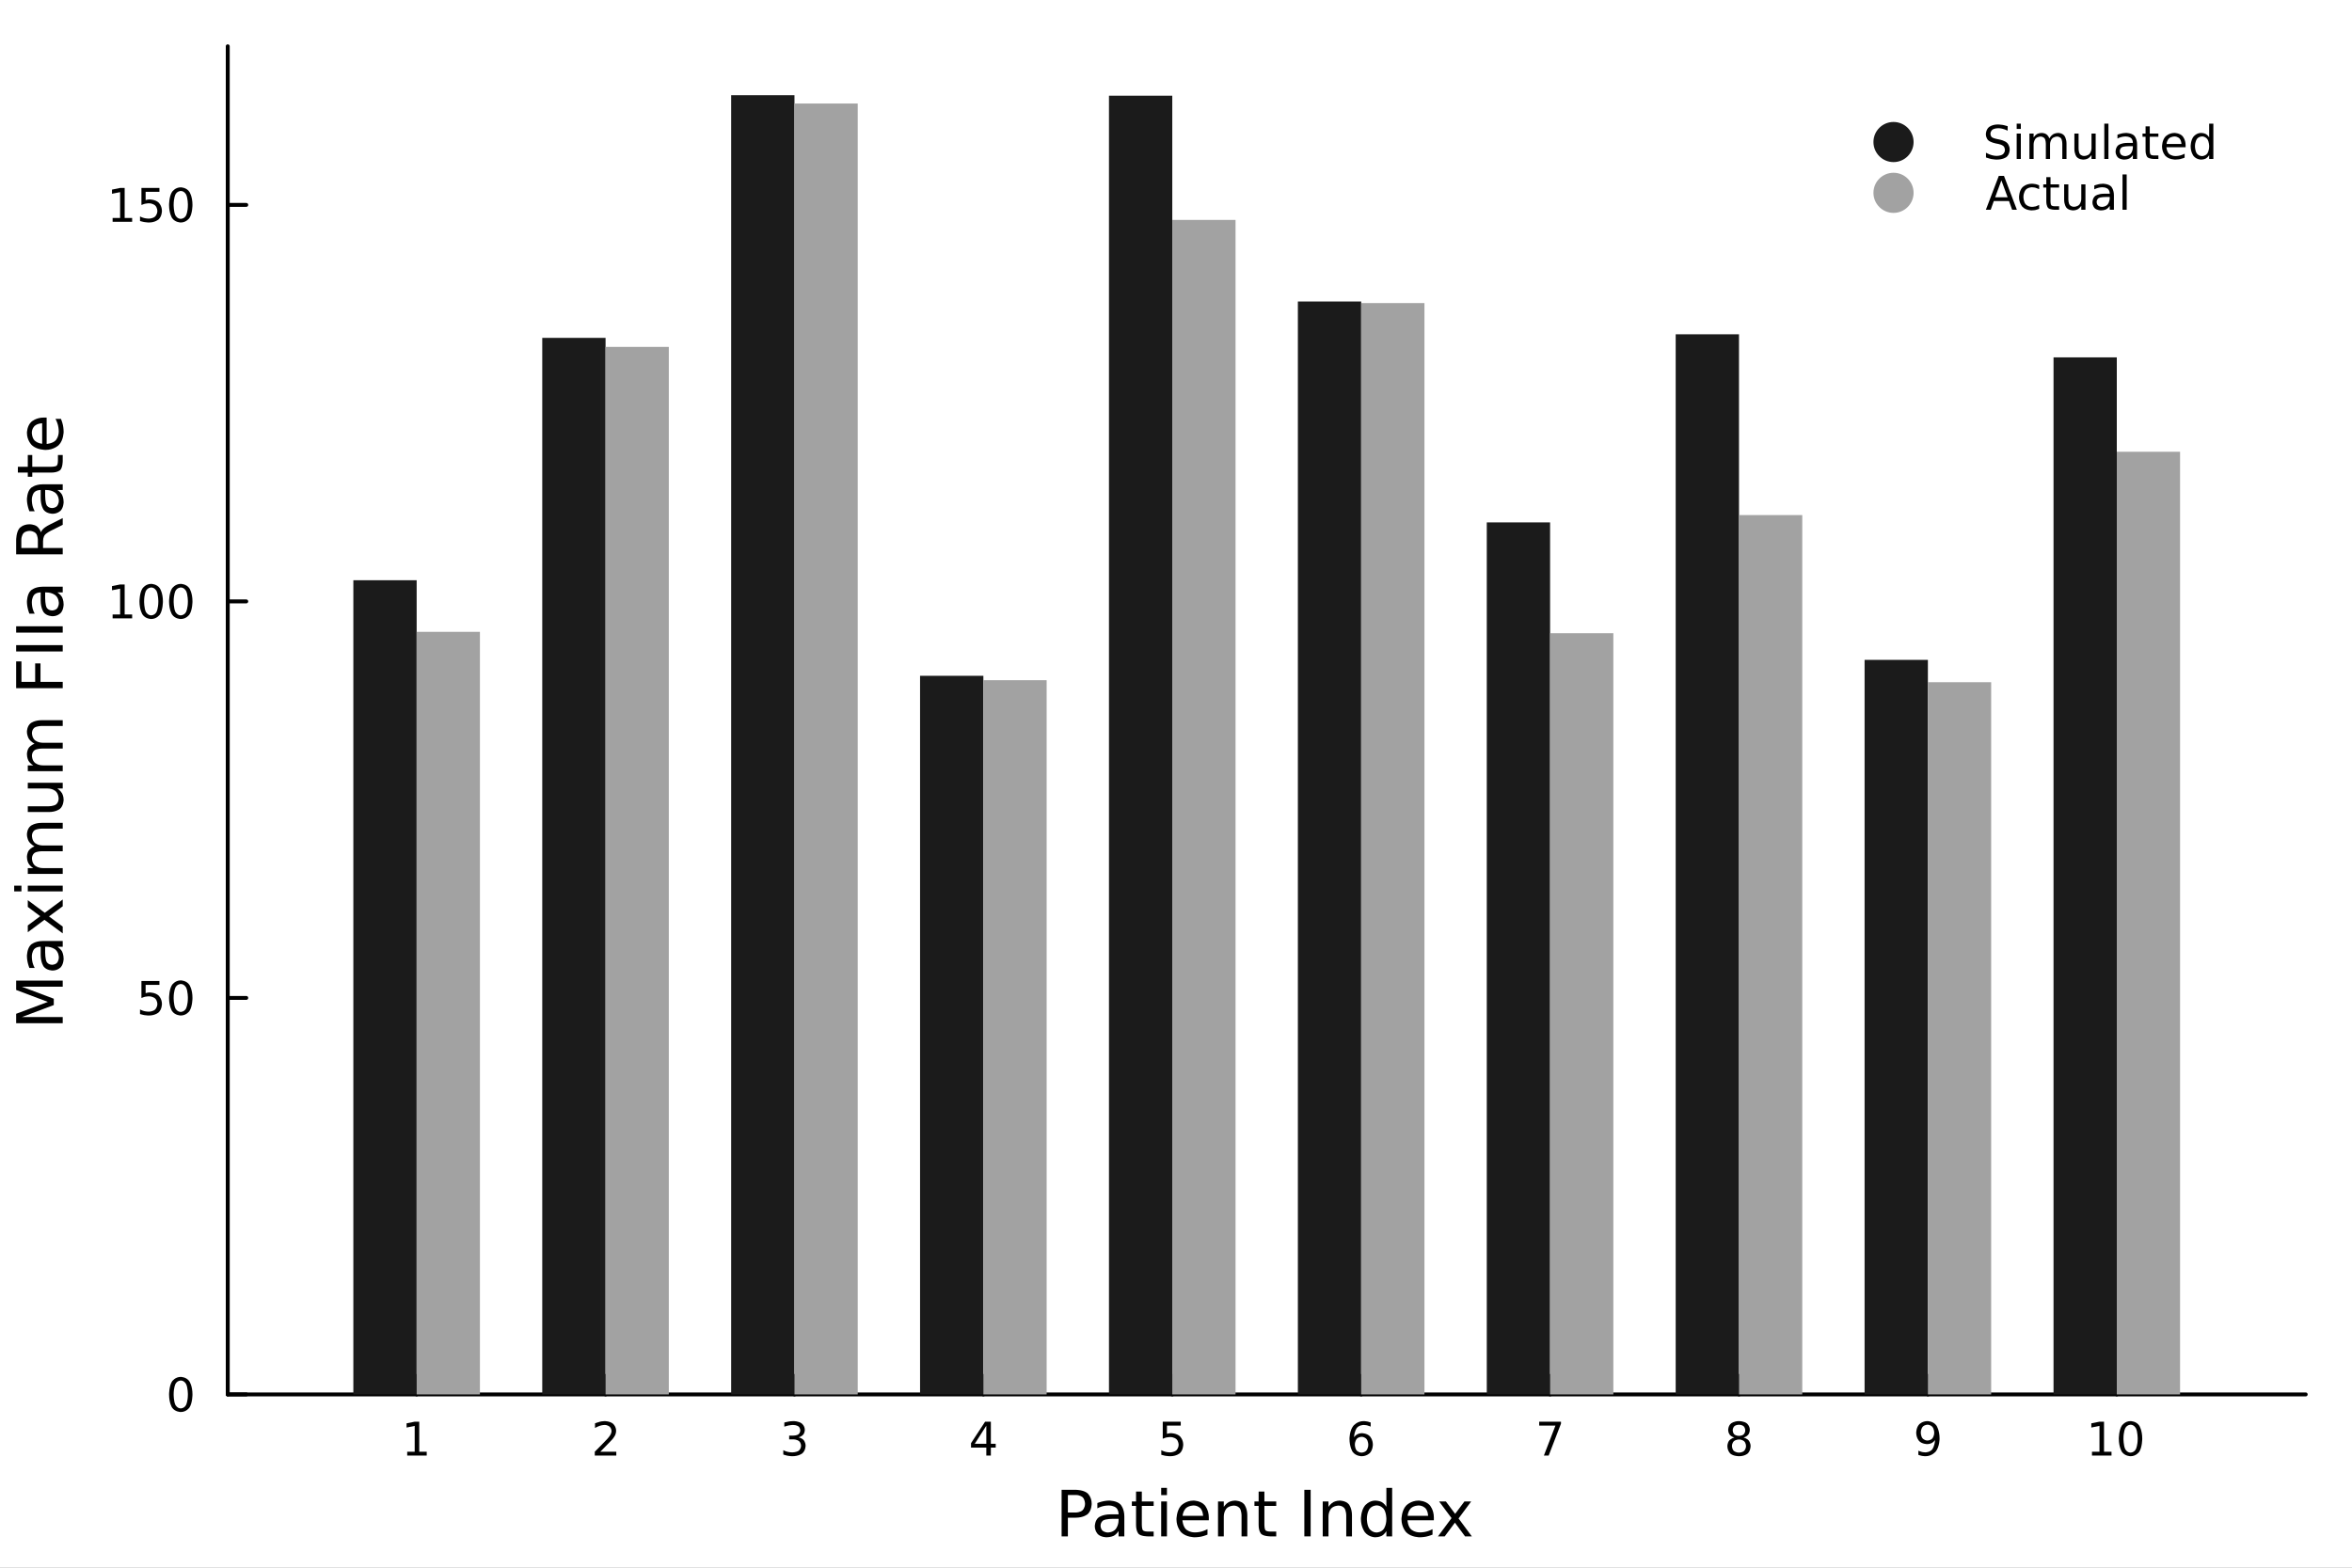<svg xmlns="http://www.w3.org/2000/svg" xmlns:xlink="http://www.w3.org/1999/xlink" version="1.1" width="600pt" height="400pt" viewBox="0 0 600 400">
<rect x="0" y="0" width="600" height="400" fill="#808080" stroke="none"/>
<defs>
<clipPath id="clip_0">
<path transform="matrix(1,0,0,-1,0,400)" d="M0 0H600V400H0Z"/>
</clipPath>
<clipPath id="clip_1">
<path transform="matrix(1,0,0,-1,0,400)" d="M0 0H600V600H0Z"/>
</clipPath>
<clipPath id="clip_2">
<path transform="matrix(1,0,0,-1,0,400)" d="M0 0H600V600H0Z"/>
</clipPath>
<clipPath id="clip_3">
<path transform="matrix(1,0,0,-1,0,400)" d="M58.1 44.21H588.19V388.19H58.1Z"/>
</clipPath>
<clipPath id="clip_4">
<path transform="matrix(1,0,0,-1,0,400)" d="M58.1 44.21H588.19V388.19H58.1Z"/>
</clipPath>
<clipPath id="clip_5">
<path transform="matrix(1,0,0,-1,0,400)" d="M58.1 44.21H588.19V388.19H58.1Z"/>
</clipPath>
<clipPath id="clip_6">
<path transform="matrix(1,0,0,-1,0,400)" d="M58.1 44.21H588.19V388.19H58.1Z"/>
</clipPath>
<clipPath id="clip_7">
<path transform="matrix(1,0,0,-1,0,400)" d="M58.1 44.21H588.19V388.19H58.1Z"/>
</clipPath>
<clipPath id="clip_8">
<path transform="matrix(1,0,0,-1,0,400)" d="M58.1 44.21H588.19V388.19H58.1Z"/>
</clipPath>
<clipPath id="clip_9">
<path transform="matrix(1,0,0,-1,0,400)" d="M58.1 44.21H588.19V388.19H58.1Z"/>
</clipPath>
<clipPath id="clip_10">
<path transform="matrix(1,0,0,-1,0,400)" d="M58.1 44.21H588.19V388.19H58.1Z"/>
</clipPath>
<clipPath id="clip_11">
<path transform="matrix(1,0,0,-1,0,400)" d="M58.1 44.21H588.19V388.19H58.1Z"/>
</clipPath>
<clipPath id="clip_12">
<path transform="matrix(1,0,0,-1,0,400)" d="M58.1 44.21H588.19V388.19H58.1Z"/>
</clipPath>
<clipPath id="clip_13">
<path transform="matrix(1,0,0,-1,0,400)" d="M58.1 44.21H588.19V388.19H58.1Z"/>
</clipPath>
<clipPath id="clip_14">
<path transform="matrix(1,0,0,-1,0,400)" d="M58.1 44.21H588.19V388.19H58.1Z"/>
</clipPath>
<clipPath id="clip_15">
<path transform="matrix(1,0,0,-1,0,400)" d="M58.1 44.21H588.19V388.19H58.1Z"/>
</clipPath>
<clipPath id="clip_16">
<path transform="matrix(1,0,0,-1,0,400)" d="M58.1 44.21H588.19V388.19H58.1Z"/>
</clipPath>
<clipPath id="clip_17">
<path transform="matrix(1,0,0,-1,0,400)" d="M58.1 44.21H588.19V388.19H58.1Z"/>
</clipPath>
<clipPath id="clip_18">
<path transform="matrix(1,0,0,-1,0,400)" d="M58.1 44.21H588.19V388.19H58.1Z"/>
</clipPath>
<clipPath id="clip_19">
<path transform="matrix(1,0,0,-1,0,400)" d="M58.1 44.21H588.19V388.19H58.1Z"/>
</clipPath>
<clipPath id="clip_20">
<path transform="matrix(1,0,0,-1,0,400)" d="M58.1 44.21H588.19V388.19H58.1Z"/>
</clipPath>
<clipPath id="clip_21">
<path transform="matrix(1,0,0,-1,0,400)" d="M58.1 44.21H588.19V388.19H58.1Z"/>
</clipPath>
<clipPath id="clip_22">
<path transform="matrix(1,0,0,-1,0,400)" d="M58.1 44.21H588.19V388.19H58.1Z"/>
</clipPath>
<clipPath id="clip_23">
<path transform="matrix(1,0,0,-1,0,400)" d="M0 0H600V600H0Z"/>
</clipPath>
</defs>
<g clip-path="url(#clip_0)">
<g clip-path="url(#clip_1)">
<path transform="matrix(1,0,0,-1,0,400)" d="M0 0H600V400H0" fill="#ffffff" fill-rule="evenodd"/>
</g>
<g clip-path="url(#clip_2)">
<path transform="matrix(1,0,0,-1,0,400)" d="M58.1 44.21H588.19V388.19H58.1" fill="#ffffff" fill-rule="evenodd"/>
</g>
<path transform="matrix(1,0,0,-1,0,400)" stroke-width="1" stroke-linecap="round" stroke-linejoin="round" fill="none" stroke="#000000" d="M58.1 44.21H588.19"/>
<path transform="matrix(1,0,0,-1,0,400)" stroke-width="1" stroke-linecap="round" stroke-linejoin="round" fill="none" stroke="#000000" d="M106.29 44.21V48.93"/>
<path transform="matrix(1,0,0,-1,0,400)" stroke-width="1" stroke-linecap="round" stroke-linejoin="round" fill="none" stroke="#000000" d="M154.48 44.21V48.93"/>
<path transform="matrix(1,0,0,-1,0,400)" stroke-width="1" stroke-linecap="round" stroke-linejoin="round" fill="none" stroke="#000000" d="M202.67 44.21V48.93"/>
<path transform="matrix(1,0,0,-1,0,400)" stroke-width="1" stroke-linecap="round" stroke-linejoin="round" fill="none" stroke="#000000" d="M250.86 44.21V48.93"/>
<path transform="matrix(1,0,0,-1,0,400)" stroke-width="1" stroke-linecap="round" stroke-linejoin="round" fill="none" stroke="#000000" d="M299.05 44.21V48.93"/>
<path transform="matrix(1,0,0,-1,0,400)" stroke-width="1" stroke-linecap="round" stroke-linejoin="round" fill="none" stroke="#000000" d="M347.24 44.21V48.93"/>
<path transform="matrix(1,0,0,-1,0,400)" stroke-width="1" stroke-linecap="round" stroke-linejoin="round" fill="none" stroke="#000000" d="M395.43 44.21V48.93"/>
<path transform="matrix(1,0,0,-1,0,400)" stroke-width="1" stroke-linecap="round" stroke-linejoin="round" fill="none" stroke="#000000" d="M443.62 44.21V48.93"/>
<path transform="matrix(1,0,0,-1,0,400)" stroke-width="1" stroke-linecap="round" stroke-linejoin="round" fill="none" stroke="#000000" d="M491.81 44.21V48.93"/>
<path transform="matrix(1,0,0,-1,0,400)" stroke-width="1" stroke-linecap="round" stroke-linejoin="round" fill="none" stroke="#000000" d="M540 44.21V48.93"/>
<path transform="matrix(1,0,0,-1,0,400)" d="M103.88 29.59H105.79V36.18L103.72 35.76V36.83L105.78 37.25H106.95V29.59H108.86V28.61H103.88V29.59Z"/>
<path transform="matrix(1,0,0,-1,0,400)" d="M153.14 29.59H157.22V28.61H151.73V29.59C151.73 29.59 152.4 30.28 153.55 31.43 153.55 31.43 154.7 32.6 154.99 32.93 154.99 32.93 155.55 33.56 155.77 34 155.77 34 156 34.44 156 34.86 156 34.86 156 35.55 155.51 35.98 155.51 35.98 155.03 36.42 154.26 36.42 154.26 36.42 153.71 36.42 153.09 36.23 153.09 36.23 152.49 36.04 151.79 35.65V36.83C151.79 36.83 152.5 37.11 153.11 37.26 153.11 37.26 153.73 37.4 154.23 37.4 154.23 37.4 155.58 37.4 156.38 36.73 156.38 36.73 157.17 36.06 157.17 34.94 157.17 34.94 157.17 34.4 156.97 33.92 156.97 33.92 156.78 33.45 156.25 32.8 156.25 32.8 156.1 32.63 155.33 31.83 155.33 31.83 154.55 31.03 153.14 29.59Z"/>
<path transform="matrix(1,0,0,-1,0,400)" d="M203.73 33.26C203.73 33.26 204.57 33.08 205.04 32.52 205.04 32.52 205.51 31.95 205.51 31.12 205.51 31.12 205.51 29.84 204.63 29.14 204.63 29.14 203.75 28.44 202.13 28.44 202.13 28.44 201.59 28.44 201.01 28.55 201.01 28.55 200.44 28.65 199.82 28.87V29.99C199.82 29.99 200.31 29.71 200.89 29.57 200.89 29.57 201.47 29.42 202.1 29.42 202.1 29.42 203.2 29.42 203.77 29.86 203.77 29.86 204.35 30.29 204.35 31.12 204.35 31.12 204.35 31.88 203.81 32.31 203.81 32.31 203.28 32.74 202.32 32.74H201.32V33.7H202.37C202.37 33.7 203.23 33.7 203.69 34.04 203.69 34.04 204.15 34.39 204.15 35.04 204.15 35.04 204.15 35.71 203.67 36.06 203.67 36.06 203.2 36.42 202.32 36.42 202.32 36.42 201.84 36.42 201.29 36.31 201.29 36.31 200.74 36.21 200.08 35.99V37.03C200.08 37.03 200.75 37.22 201.33 37.31 201.33 37.31 201.91 37.4 202.43 37.4 202.43 37.4 203.76 37.4 204.53 36.79 204.53 36.79 205.31 36.19 205.31 35.16 205.31 35.16 205.31 34.44 204.9 33.95 204.9 33.95 204.49 33.45 203.73 33.26Z"/>
<path transform="matrix(1,0,0,-1,0,400)" d="M251.61 36.23 248.66 31.61H251.61V36.23M251.3 37.25H252.77V31.61H254.01V30.64H252.77V28.61H251.61V30.64H247.71V31.77L251.3 37.25Z"/>
<path transform="matrix(1,0,0,-1,0,400)" d="M296.62 37.25H301.21V36.26H297.69V34.14C297.69 34.14 297.94 34.23 298.2 34.27 298.2 34.27 298.45 34.32 298.71 34.32 298.71 34.32 300.15 34.32 301 33.52 301 33.52 301.84 32.73 301.84 31.38 301.84 31.38 301.84 29.98 300.98 29.21 300.98 29.21 300.11 28.44 298.53 28.44 298.53 28.44 297.98 28.44 297.42 28.53 297.42 28.53 296.85 28.62 296.25 28.81V29.98C296.25 29.98 296.77 29.7 297.33 29.56 297.33 29.56 297.88 29.42 298.5 29.42 298.5 29.42 299.51 29.42 300.09 29.95 300.09 29.95 300.67 30.47 300.67 31.38 300.67 31.38 300.67 32.28 300.09 32.81 300.09 32.81 299.51 33.33 298.5 33.33 298.5 33.33 298.04 33.33 297.57 33.23 297.57 33.23 297.1 33.12 296.62 32.9V37.25Z"/>
<path transform="matrix(1,0,0,-1,0,400)" d="M347.34 33.39C347.34 33.39 346.55 33.39 346.09 32.85 346.09 32.85 345.63 32.31 345.63 31.38 345.63 31.38 345.63 30.45 346.09 29.9 346.09 29.9 346.55 29.36 347.34 29.36 347.34 29.36 348.13 29.36 348.58 29.9 348.58 29.9 349.05 30.45 349.05 31.38 349.05 31.38 349.05 32.31 348.58 32.85 348.58 32.85 348.13 33.39 347.34 33.39M349.66 37.05V35.99C349.66 35.99 349.22 36.2 348.77 36.31 348.77 36.31 348.32 36.42 347.88 36.42 347.88 36.42 346.73 36.42 346.11 35.64 346.11 35.64 345.51 34.86 345.42 33.28 345.42 33.28 345.76 33.78 346.27 34.04 346.27 34.04 346.79 34.32 347.41 34.32 347.41 34.32 348.71 34.32 349.46 33.52 349.46 33.52 350.22 32.74 350.22 31.38 350.22 31.38 350.22 30.05 349.43 29.24 349.43 29.24 348.65 28.44 347.34 28.44 347.34 28.44 345.84 28.44 345.05 29.58 345.05 29.58 344.26 30.73 344.26 32.92 344.26 32.92 344.26 34.96 345.23 36.18 345.23 36.18 346.2 37.4 347.84 37.4 347.84 37.4 348.28 37.4 348.72 37.31 348.72 37.31 349.17 37.23 349.66 37.05Z"/>
<path transform="matrix(1,0,0,-1,0,400)" d="M392.65 37.25H398.21V36.75L395.07 28.61H393.85L396.8 36.26H392.65V37.25Z"/>
<path transform="matrix(1,0,0,-1,0,400)" d="M443.62 32.71C443.62 32.71 442.79 32.71 442.3 32.26 442.3 32.26 441.83 31.82 441.83 31.04 441.83 31.04 441.83 30.25 442.3 29.81 442.3 29.81 442.79 29.36 443.62 29.36 443.62 29.36 444.45 29.36 444.93 29.81 444.93 29.81 445.41 30.26 445.41 31.04 445.41 31.04 445.41 31.82 444.93 32.26 444.93 32.26 444.46 32.71 443.62 32.71M442.45 33.21C442.45 33.21 441.7 33.39 441.27 33.91 441.27 33.91 440.86 34.42 440.86 35.16 440.86 35.16 440.86 36.2 441.59 36.8 441.59 36.8 442.33 37.4 443.62 37.4 443.62 37.4 444.91 37.4 445.64 36.8 445.64 36.8 446.38 36.2 446.38 35.16 446.38 35.16 446.38 34.42 445.96 33.91 445.96 33.91 445.54 33.39 444.79 33.21 444.79 33.21 445.64 33.01 446.11 32.44 446.11 32.44 446.58 31.86 446.58 31.04 446.58 31.04 446.58 29.78 445.81 29.11 445.81 29.11 445.05 28.44 443.62 28.44 443.62 28.44 442.19 28.44 441.42 29.11 441.42 29.11 440.66 29.78 440.66 31.04 440.66 31.04 440.66 31.86 441.13 32.44 441.13 32.44 441.6 33.01 442.45 33.21M442.02 35.05C442.02 35.05 442.02 34.38 442.44 34 442.44 34 442.86 33.63 443.62 33.63 443.62 33.63 444.37 33.63 444.79 34 444.79 34 445.22 34.38 445.22 35.05 445.22 35.05 445.22 35.72 444.79 36.1 444.79 36.1 444.37 36.48 443.62 36.48 443.62 36.48 442.86 36.48 442.44 36.1 442.44 36.1 442.02 35.72 442.02 35.05Z"/>
<path transform="matrix(1,0,0,-1,0,400)" d="M489.38 28.78V29.85C489.38 29.85 489.82 29.64 490.28 29.53 490.28 29.53 490.73 29.42 491.16 29.42 491.16 29.42 492.32 29.42 492.93 30.2 492.93 30.2 493.54 30.98 493.63 32.56 493.63 32.56 493.29 32.07 492.78 31.8 492.78 31.8 492.26 31.53 491.64 31.53 491.64 31.53 490.34 31.53 489.58 32.31 489.58 32.31 488.83 33.1 488.83 34.46 488.83 34.46 488.83 35.79 489.62 36.6 489.62 36.6 490.4 37.4 491.71 37.4 491.71 37.4 493.21 37.4 494 36.25 494 36.25 494.79 35.1 494.79 32.92 494.79 32.92 494.79 30.87 493.82 29.65 493.82 29.65 492.85 28.44 491.21 28.44 491.21 28.44 490.77 28.44 490.32 28.52 490.32 28.52 489.87 28.61 489.38 28.78M491.71 32.45C491.71 32.45 492.5 32.45 492.95 32.99 492.95 32.99 493.42 33.52 493.42 34.46 493.42 34.46 493.42 35.39 492.95 35.93 492.95 35.93 492.5 36.48 491.71 36.48 491.71 36.48 490.92 36.48 490.46 35.93 490.46 35.93 490 35.39 490 34.46 490 34.46 490 33.52 490.46 32.99 490.46 32.99 490.92 32.45 491.71 32.45Z"/>
<path transform="matrix(1,0,0,-1,0,400)" d="M533.67 29.59H535.58V36.18L533.5 35.76V36.83L535.57 37.25H536.74V29.59H538.65V28.61H533.67V29.59Z"/>
<path transform="matrix(1,0,0,-1,0,400)" d="M543.51 36.48C543.51 36.48 542.61 36.48 542.15 35.58 542.15 35.58 541.7 34.7 541.7 32.92 541.7 32.92 541.7 31.14 542.15 30.25 542.15 30.25 542.61 29.36 543.51 29.36 543.51 29.36 544.42 29.36 544.87 30.25 544.87 30.25 545.33 31.14 545.33 32.92 545.33 32.92 545.33 34.7 544.87 35.58 544.87 35.58 544.42 36.48 543.51 36.48M543.51 37.4C543.51 37.4 544.96 37.4 545.73 36.25 545.73 36.25 546.49 35.1 546.49 32.92 546.49 32.92 546.49 30.73 545.73 29.58 545.73 29.58 544.96 28.44 543.51 28.44 543.51 28.44 542.06 28.44 541.29 29.58 541.29 29.58 540.52 30.73 540.52 32.92 540.52 32.92 540.52 35.1 541.29 36.25 541.29 36.25 542.06 37.4 543.51 37.4Z"/>
<path transform="matrix(1,0,0,-1,0,400)" d="M272.42 18.55V14.08H274.45C274.45 14.08 275.57 14.08 276.18 14.67 276.18 14.67 276.79 15.25 276.79 16.32 276.79 16.32 276.79 17.39 276.18 17.97 276.18 17.97 275.57 18.55 274.45 18.55H272.42M270.82 19.87H274.45C274.45 19.87 276.44 19.87 277.46 18.96 277.46 18.96 278.49 18.06 278.49 16.32 278.49 16.32 278.49 14.56 277.46 13.66 277.46 13.66 276.44 12.76 274.45 12.76H272.42V7.99H270.82V19.87Z"/>
<path transform="matrix(1,0,0,-1,0,400)" d="M283.9 12.47C283.9 12.47 282.12 12.47 281.44 12.06 281.44 12.06 280.76 11.66 280.76 10.68 280.76 10.68 280.76 9.9 281.26 9.44 281.26 9.44 281.78 8.98 282.67 8.98 282.67 8.98 283.88 8.98 284.61 9.84 284.61 9.84 285.35 10.71 285.35 12.14V12.47H283.9M286.82 13.07V7.99H285.35V9.34C285.35 9.34 284.85 8.53 284.11 8.14 284.11 8.14 283.36 7.76 282.28 7.76 282.28 7.76 280.91 7.76 280.1 8.52 280.1 8.52 279.29 9.29 279.29 10.58 279.29 10.58 279.29 12.09 280.29 12.85 280.29 12.85 281.3 13.61 283.3 13.61H285.35V13.76C285.35 13.76 285.35 14.77 284.69 15.32 284.69 15.32 284.03 15.87 282.82 15.87 282.82 15.87 282.06 15.87 281.34 15.69 281.34 15.69 280.61 15.51 279.94 15.14V16.5C279.94 16.5 280.75 16.81 281.5 16.96 281.5 16.96 282.26 17.12 282.98 17.12 282.98 17.12 284.91 17.12 285.86 16.11 285.86 16.11 286.82 15.11 286.82 13.07Z"/>
<path transform="matrix(1,0,0,-1,0,400)" d="M291.28 19.43V16.9H294.3V15.76H291.28V10.93C291.28 10.93 291.28 9.84 291.58 9.52 291.58 9.52 291.88 9.21 292.79 9.21H294.3V7.99H292.79C292.79 7.99 291.1 7.99 290.46 8.62 290.46 8.62 289.81 9.25 289.81 10.93V15.76H288.74V16.9H289.81V19.43H291.28Z"/>
<path transform="matrix(1,0,0,-1,0,400)" d="M296.22 16.9H297.69V7.99H296.22V16.9M296.22 20.37H297.69V18.52H296.22V20.37Z"/>
<path transform="matrix(1,0,0,-1,0,400)" d="M308.37 12.81V12.09H301.64C301.64 12.09 301.74 10.58 302.55 9.79 302.55 9.79 303.37 9 304.83 9 304.83 9 305.67 9 306.46 9.21 306.46 9.21 307.25 9.41 308.03 9.83V8.44C308.03 8.44 307.24 8.11 306.42 7.93 306.42 7.93 305.59 7.76 304.74 7.76 304.74 7.76 302.61 7.76 301.36 9 301.36 9 300.12 10.24 300.12 12.36 300.12 12.36 300.12 14.55 301.29 15.83 301.29 15.83 302.48 17.12 304.48 17.12 304.48 17.12 306.28 17.12 307.32 15.95 307.32 15.95 308.37 14.8 308.37 12.81M306.91 13.24C306.91 13.24 306.89 14.44 306.23 15.16 306.23 15.16 305.58 15.87 304.5 15.87 304.5 15.87 303.27 15.87 302.53 15.18 302.53 15.18 301.8 14.49 301.69 13.23L306.91 13.24Z"/>
<path transform="matrix(1,0,0,-1,0,400)" d="M318.19 13.37V7.99H316.72V13.32C316.72 13.32 316.72 14.59 316.23 15.21 316.23 15.21 315.74 15.84 314.75 15.84 314.75 15.84 313.56 15.84 312.88 15.09 312.88 15.09 312.19 14.33 312.19 13.03V7.99H310.72V16.9H312.19V15.52C312.19 15.52 312.72 16.32 313.43 16.72 313.43 16.72 314.14 17.12 315.07 17.12 315.07 17.12 316.61 17.12 317.4 16.16 317.4 16.16 318.19 15.21 318.19 13.37Z"/>
<path transform="matrix(1,0,0,-1,0,400)" d="M322.55 19.43V16.9H325.57V15.76H322.55V10.93C322.55 10.93 322.55 9.84 322.85 9.52 322.85 9.52 323.15 9.21 324.07 9.21H325.57V7.99H324.07C324.07 7.99 322.37 7.99 321.73 8.62 321.73 8.62 321.08 9.25 321.08 10.93V15.76H320.01V16.9H321.08V19.43H322.55Z"/>
<path transform="matrix(1,0,0,-1,0,400)" d="M332.74 19.87H334.35V7.99H332.74V19.87Z"/>
<path transform="matrix(1,0,0,-1,0,400)" d="M344.89 13.37V7.99H343.43V13.32C343.43 13.32 343.43 14.59 342.93 15.21 342.93 15.21 342.44 15.84 341.45 15.84 341.45 15.84 340.27 15.84 339.58 15.09 339.58 15.09 338.9 14.33 338.9 13.03V7.99H337.43V16.9H338.9V15.52C338.9 15.52 339.42 16.32 340.13 16.72 340.13 16.72 340.85 17.12 341.78 17.12 341.78 17.12 343.31 17.12 344.1 16.16 344.1 16.16 344.89 15.21 344.89 13.37Z"/>
<path transform="matrix(1,0,0,-1,0,400)" d="M353.67 15.55V20.37H355.14V7.99H353.67V9.33C353.67 9.33 353.21 8.53 352.5 8.14 352.5 8.14 351.8 7.76 350.82 7.76 350.82 7.76 349.2 7.76 348.18 9.05 348.18 9.05 347.17 10.34 347.17 12.44 347.17 12.44 347.17 14.54 348.18 15.83 348.18 15.83 349.2 17.12 350.82 17.12 350.82 17.12 351.8 17.12 352.5 16.73 352.5 16.73 353.21 16.34 353.67 15.55M348.69 12.44C348.69 12.44 348.69 10.82 349.35 9.9 349.35 9.9 350.01 8.98 351.18 8.98 351.18 8.98 352.34 8.98 353.01 9.9 353.01 9.9 353.67 10.82 353.67 12.44 353.67 12.44 353.67 14.05 353.01 14.97 353.01 14.97 352.34 15.89 351.18 15.89 351.18 15.89 350.01 15.89 349.35 14.97 349.35 14.97 348.69 14.05 348.69 12.44Z"/>
<path transform="matrix(1,0,0,-1,0,400)" d="M365.78 12.81V12.09H359.05C359.05 12.09 359.14 10.58 359.95 9.79 359.95 9.79 360.77 9 362.23 9 362.23 9 363.07 9 363.86 9.21 363.86 9.21 364.66 9.41 365.44 9.83V8.44C365.44 8.44 364.65 8.11 363.82 7.93 363.82 7.93 362.99 7.76 362.14 7.76 362.14 7.76 360.01 7.76 358.76 9 358.76 9 357.52 10.24 357.52 12.36 357.52 12.36 357.52 14.55 358.7 15.83 358.7 15.83 359.88 17.12 361.89 17.12 361.89 17.12 363.68 17.12 364.73 15.95 364.73 15.95 365.78 14.8 365.78 12.81M364.31 13.24C364.31 13.24 364.3 14.44 363.64 15.16 363.64 15.16 362.98 15.87 361.9 15.87 361.9 15.87 360.68 15.87 359.94 15.18 359.94 15.18 359.2 14.49 359.09 13.23L364.31 13.24Z"/>
<path transform="matrix(1,0,0,-1,0,400)" d="M375.3 16.9 372.08 12.56 375.47 7.99H373.74L371.15 11.49 368.55 7.99H366.83L370.29 12.65 367.12 16.9H368.85L371.21 13.73 373.58 16.9H375.3Z"/>
<path transform="matrix(1,0,0,-1,0,400)" stroke-width="1" stroke-linecap="round" stroke-linejoin="round" fill="none" stroke="#000000" d="M58.1 44.21V388.19"/>
<path transform="matrix(1,0,0,-1,0,400)" stroke-width="1" stroke-linecap="round" stroke-linejoin="round" fill="none" stroke="#000000" d="M58.1 44.21H62.82"/>
<path transform="matrix(1,0,0,-1,0,400)" stroke-width="1" stroke-linecap="round" stroke-linejoin="round" fill="none" stroke="#000000" d="M58.1 145.38H62.82"/>
<path transform="matrix(1,0,0,-1,0,400)" stroke-width="1" stroke-linecap="round" stroke-linejoin="round" fill="none" stroke="#000000" d="M58.1 246.55H62.82"/>
<path transform="matrix(1,0,0,-1,0,400)" stroke-width="1" stroke-linecap="round" stroke-linejoin="round" fill="none" stroke="#000000" d="M58.1 347.72H62.82"/>
<path transform="matrix(1,0,0,-1,0,400)" d="M46.11 47.76C46.11 47.76 45.21 47.76 44.75 46.86 44.75 46.86 44.3 45.98 44.3 44.2 44.3 44.2 44.3 42.42 44.75 41.53 44.75 41.53 45.21 40.64 46.11 40.64 46.11 40.64 47.02 40.64 47.47 41.53 47.47 41.53 47.93 42.42 47.93 44.2 47.93 44.2 47.93 45.98 47.47 46.86 47.47 46.86 47.02 47.76 46.11 47.76M46.11 48.68C46.11 48.68 47.56 48.68 48.33 47.53 48.33 47.53 49.1 46.38 49.1 44.2 49.1 44.2 49.1 42.01 48.33 40.86 48.33 40.86 47.56 39.72 46.11 39.72 46.11 39.72 44.66 39.72 43.89 40.86 43.89 40.86 43.13 42.01 43.13 44.2 43.13 44.2 43.13 46.38 43.89 47.53 43.89 47.53 44.66 48.68 46.11 48.68Z"/>
<path transform="matrix(1,0,0,-1,0,400)" d="M36.08 149.7H40.67V148.71H37.15V146.59C37.15 146.59 37.41 146.68 37.66 146.72 37.66 146.72 37.92 146.77 38.17 146.77 38.17 146.77 39.62 146.77 40.46 145.98 40.46 145.98 41.31 145.18 41.31 143.83 41.31 143.83 41.31 142.43 40.44 141.66 40.44 141.66 39.57 140.89 37.99 140.89 37.99 140.89 37.45 140.89 36.88 140.98 36.88 140.98 36.32 141.07 35.72 141.26V142.43C35.72 142.43 36.24 142.15 36.79 142.01 36.79 142.01 37.35 141.87 37.97 141.87 37.97 141.87 38.97 141.87 39.55 142.4 39.55 142.4 40.14 142.93 40.14 143.83 40.14 143.83 40.14 144.73 39.55 145.26 39.55 145.26 38.97 145.78 37.97 145.78 37.97 145.78 37.5 145.78 37.03 145.68 37.03 145.68 36.57 145.58 36.08 145.36V149.7Z"/>
<path transform="matrix(1,0,0,-1,0,400)" d="M46.11 148.93C46.11 148.93 45.21 148.93 44.75 148.04 44.75 148.04 44.3 147.15 44.3 145.37 44.3 145.37 44.3 143.59 44.75 142.7 44.75 142.7 45.21 141.81 46.11 141.81 46.11 141.81 47.02 141.81 47.47 142.7 47.47 142.7 47.93 143.59 47.93 145.37 47.93 145.37 47.93 147.15 47.47 148.04 47.47 148.04 47.02 148.93 46.11 148.93M46.11 149.85C46.11 149.85 47.56 149.85 48.33 148.7 48.33 148.7 49.1 147.56 49.1 145.37 49.1 145.37 49.1 143.19 48.33 142.03 48.33 142.03 47.56 140.89 46.11 140.89 46.11 140.89 44.66 140.89 43.89 142.03 43.89 142.03 43.13 143.19 43.13 145.37 43.13 145.37 43.13 147.56 43.89 148.7 43.89 148.7 44.66 149.85 46.11 149.85Z"/>
<path transform="matrix(1,0,0,-1,0,400)" d="M28.73 243.21H30.64V249.8L28.57 249.39V250.45L30.63 250.87H31.8V243.21H33.71V242.23H28.73V243.21Z"/>
<path transform="matrix(1,0,0,-1,0,400)" d="M38.57 250.1C38.57 250.1 37.67 250.1 37.21 249.21 37.21 249.21 36.76 248.32 36.76 246.54 36.76 246.54 36.76 244.76 37.21 243.87 37.21 243.87 37.67 242.99 38.57 242.99 38.57 242.99 39.48 242.99 39.93 243.87 39.93 243.87 40.39 244.76 40.39 246.54 40.39 246.54 40.39 248.32 39.93 249.21 39.93 249.21 39.48 250.1 38.57 250.1M38.57 251.02C38.57 251.02 40.02 251.02 40.79 249.87 40.79 249.87 41.56 248.73 41.56 246.54 41.56 246.54 41.56 244.36 40.79 243.21 40.79 243.21 40.02 242.06 38.57 242.06 38.57 242.06 37.12 242.06 36.35 243.21 36.35 243.21 35.58 244.36 35.58 246.54 35.58 246.54 35.58 248.73 36.35 249.87 36.35 249.87 37.12 251.02 38.57 251.02Z"/>
<path transform="matrix(1,0,0,-1,0,400)" d="M46.11 250.1C46.11 250.1 45.21 250.1 44.75 249.21 44.75 249.21 44.3 248.32 44.3 246.54 44.3 246.54 44.3 244.76 44.75 243.87 44.75 243.87 45.21 242.99 46.11 242.99 46.11 242.99 47.02 242.99 47.47 243.87 47.47 243.87 47.93 244.76 47.93 246.54 47.93 246.54 47.93 248.32 47.47 249.21 47.47 249.21 47.02 250.1 46.11 250.1M46.11 251.02C46.11 251.02 47.56 251.02 48.33 249.87 48.33 249.87 49.1 248.73 49.1 246.54 49.1 246.54 49.1 244.36 48.33 243.21 48.33 243.21 47.56 242.06 46.11 242.06 46.11 242.06 44.66 242.06 43.89 243.21 43.89 243.21 43.13 244.36 43.13 246.54 43.13 246.54 43.13 248.73 43.89 249.87 43.89 249.87 44.66 251.02 46.11 251.02Z"/>
<path transform="matrix(1,0,0,-1,0,400)" d="M28.73 344.38H30.64V350.98L28.57 350.56V351.62L30.63 352.04H31.8V344.38H33.71V343.4H28.73V344.38Z"/>
<path transform="matrix(1,0,0,-1,0,400)" d="M36.08 352.04H40.67V351.06H37.15V348.94C37.15 348.94 37.41 349.03 37.66 349.07 37.66 349.07 37.92 349.11 38.17 349.11 38.17 349.11 39.62 349.11 40.46 348.32 40.46 348.32 41.31 347.53 41.31 346.17 41.31 346.17 41.31 344.78 40.44 344 40.44 344 39.57 343.23 37.99 343.23 37.99 343.23 37.45 343.23 36.88 343.33 36.88 343.33 36.32 343.42 35.72 343.6V344.78C35.72 344.78 36.24 344.49 36.79 344.36 36.79 344.36 37.35 344.22 37.97 344.22 37.97 344.22 38.97 344.22 39.55 344.74 39.55 344.74 40.14 345.27 40.14 346.17 40.14 346.17 40.14 347.08 39.55 347.6 39.55 347.6 38.97 348.13 37.97 348.13 37.97 348.13 37.5 348.13 37.03 348.02 37.03 348.02 36.57 347.92 36.08 347.7V352.04Z"/>
<path transform="matrix(1,0,0,-1,0,400)" d="M46.11 351.27C46.11 351.27 45.21 351.27 44.75 350.38 44.75 350.38 44.3 349.49 44.3 347.71 44.3 347.71 44.3 345.93 44.75 345.04 44.75 345.04 45.21 344.16 46.11 344.16 46.11 344.16 47.02 344.16 47.47 345.04 47.47 345.04 47.93 345.93 47.93 347.71 47.93 347.71 47.93 349.49 47.47 350.38 47.47 350.38 47.02 351.27 46.11 351.27M46.11 352.2C46.11 352.2 47.56 352.2 48.33 351.04 48.33 351.04 49.1 349.9 49.1 347.71 49.1 347.71 49.1 345.53 48.33 344.38 48.33 344.38 47.56 343.23 46.11 343.23 46.11 343.23 44.66 343.23 43.89 344.38 43.89 344.38 43.13 345.53 43.13 347.71 43.13 347.71 43.13 349.9 43.89 351.04 43.89 351.04 44.66 352.2 46.11 352.2Z"/>
<path transform="matrix(1,0,0,-1,0,400)" d="M4.12 138.93V141.33L12.21 144.36 4.12 147.41V149.8H16V148.24H5.57L13.72 145.17V143.56L5.57 140.49H16V138.93H4.12Z"/>
<path transform="matrix(1,0,0,-1,0,400)" d="M11.52 156.98C11.52 156.98 11.52 155.21 11.93 154.52 11.93 154.52 12.33 153.84 13.31 153.84 13.31 153.84 14.09 153.84 14.55 154.35 14.55 154.35 15.01 154.86 15.01 155.75 15.01 155.75 15.01 156.96 14.15 157.7 14.15 157.7 13.28 158.44 11.85 158.44H11.52V156.98M10.92 159.9H16V158.44H14.65C14.65 158.44 15.46 157.93 15.85 157.19 15.85 157.19 16.23 156.44 16.23 155.36 16.23 155.36 16.23 153.99 15.47 153.18 15.47 153.18 14.7 152.37 13.41 152.37 13.41 152.37 11.9 152.37 11.14 153.38 11.14 153.38 10.38 154.39 10.38 156.38V158.44H10.23C10.23 158.44 9.22 158.44 8.67 157.77 8.67 157.77 8.12 157.11 8.12 155.91 8.12 155.91 8.12 155.14 8.3 154.42 8.3 154.42 8.48 153.69 8.85 153.03H7.49C7.49 153.03 7.18 153.83 7.03 154.58 7.03 154.58 6.87 155.34 6.87 156.06 6.87 156.06 6.87 157.99 7.88 158.95 7.88 158.95 8.88 159.9 10.92 159.9Z"/>
<path transform="matrix(1,0,0,-1,0,400)" d="M7.09 170.32 11.43 167.1 16 170.49V168.76L12.5 166.17 16 163.58V161.85L11.34 165.31 7.09 162.14V163.87L10.26 166.23 7.09 168.6V170.32Z"/>
<path transform="matrix(1,0,0,-1,0,400)" d="M7.09 172.56V174.02H16V172.56H7.09M3.62 172.56V174.02H5.47V172.56H3.62Z"/>
<path transform="matrix(1,0,0,-1,0,400)" d="M8.8 184.03C8.8 184.03 7.81 184.58 7.34 185.34 7.34 185.34 6.87 186.1 6.87 187.14 6.87 187.14 6.87 188.53 7.85 189.29 7.85 189.29 8.82 190.04 10.62 190.04H16V188.57H10.67C10.67 188.57 9.39 188.57 8.77 188.12 8.77 188.12 8.15 187.66 8.15 186.73 8.15 186.73 8.15 185.59 8.9 184.93 8.9 184.93 9.66 184.27 10.96 184.27H16V182.8H10.67C10.67 182.8 9.38 182.8 8.77 182.35 8.77 182.35 8.15 181.89 8.15 180.95 8.15 180.95 8.15 179.82 8.91 179.16 8.91 179.16 9.67 178.5 10.96 178.5H16V177.03H7.09V178.5H8.47C8.47 178.5 7.65 179.01 7.26 179.71 7.26 179.71 6.87 180.41 6.87 181.37 6.87 181.37 6.87 182.34 7.37 183.02 7.37 183.02 7.86 183.7 8.8 184.03Z"/>
<path transform="matrix(1,0,0,-1,0,400)" d="M12.48 192.81H7.09V194.28H12.43C12.43 194.28 13.69 194.28 14.33 194.77 14.33 194.77 14.96 195.26 14.96 196.25 14.96 196.25 14.96 197.43 14.2 198.12 14.2 198.12 13.45 198.81 12.14 198.81H7.09V200.27H16V198.81H14.63C14.63 198.81 15.44 198.28 15.84 197.57 15.84 197.57 16.23 196.87 16.23 195.94 16.23 195.94 16.23 194.4 15.28 193.61 15.28 193.61 14.32 192.81 12.48 192.81M6.87 196.5V196.5Z"/>
<path transform="matrix(1,0,0,-1,0,400)" d="M8.8 210.23C8.8 210.23 7.81 210.78 7.34 211.54 7.34 211.54 6.87 212.31 6.87 213.34 6.87 213.34 6.87 214.73 7.85 215.49 7.85 215.49 8.82 216.24 10.62 216.24H16V214.77H10.67C10.67 214.77 9.39 214.77 8.77 214.32 8.77 214.32 8.15 213.87 8.15 212.93 8.15 212.93 8.15 211.8 8.9 211.14 8.9 211.14 9.66 210.48 10.96 210.48H16V209H10.67C10.67 209 9.38 209 8.77 208.55 8.77 208.55 8.15 208.1 8.15 207.15 8.15 207.15 8.15 206.03 8.91 205.37 8.91 205.37 9.67 204.71 10.96 204.71H16V203.23H7.09V204.71H8.47C8.47 204.71 7.65 205.21 7.26 205.91 7.26 205.91 6.87 206.61 6.87 207.57 6.87 207.57 6.87 208.54 7.37 209.22 7.37 209.22 7.86 209.9 8.8 210.23Z"/>
<path transform="matrix(1,0,0,-1,0,400)" d="M4.12 224.41V231.24H5.47V226.02H8.97V230.73H10.33V226.02H16V224.41H4.12Z"/>
<path transform="matrix(1,0,0,-1,0,400)" d="M4.12 233.78V235.39H16V233.78H4.12Z"/>
<path transform="matrix(1,0,0,-1,0,400)" d="M4.12 238.59V240.2H16V238.59H4.12Z"/>
<path transform="matrix(1,0,0,-1,0,400)" d="M11.52 247.38C11.52 247.38 11.52 245.61 11.93 244.92 11.93 244.92 12.33 244.24 13.31 244.24 13.31 244.24 14.09 244.24 14.55 244.75 14.55 244.75 15.01 245.26 15.01 246.15 15.01 246.15 15.01 247.37 14.15 248.1 14.15 248.1 13.28 248.84 11.85 248.84H11.52V247.38M10.92 250.3H16V248.84H14.65C14.65 248.84 15.46 248.34 15.85 247.59 15.85 247.59 16.23 246.84 16.23 245.76 16.23 245.76 16.23 244.39 15.47 243.58 15.47 243.58 14.7 242.77 13.41 242.77 13.41 242.77 11.9 242.77 11.14 243.78 11.14 243.78 10.38 244.79 10.38 246.78V248.84H10.23C10.23 248.84 9.22 248.84 8.67 248.17 8.67 248.17 8.12 247.51 8.12 246.31 8.12 246.31 8.12 245.54 8.3 244.82 8.3 244.82 8.48 244.09 8.85 243.43H7.49C7.49 243.43 7.18 244.23 7.03 244.99 7.03 244.99 6.87 245.74 6.87 246.46 6.87 246.46 6.87 248.39 7.88 249.35 7.88 249.35 8.88 250.3 10.92 250.3Z"/>
<path transform="matrix(1,0,0,-1,0,400)" d="M10.43 264.19C10.43 264.19 10.61 264.71 11.18 265.2 11.18 265.2 11.75 265.69 12.75 266.18L16 267.81V266.09L12.95 264.57C12.95 264.57 11.76 263.98 11.37 263.42 11.37 263.42 10.98 262.87 10.98 261.92V260.17H16V258.56H4.12V262.19C4.12 262.19 4.12 264.23 4.97 265.23 4.97 265.23 5.82 266.23 7.54 266.23 7.54 266.23 8.66 266.23 9.4 265.71 9.4 265.71 10.14 265.19 10.43 264.19M5.44 260.17H9.66V262.19C9.66 262.19 9.66 263.35 9.13 263.94 9.13 263.94 8.58 264.54 7.54 264.54 7.54 264.54 6.5 264.54 5.98 263.94 5.98 263.94 5.44 263.35 5.44 262.19V260.17Z"/>
<path transform="matrix(1,0,0,-1,0,400)" d="M11.52 273.51C11.52 273.51 11.52 271.74 11.93 271.05 11.93 271.05 12.33 270.37 13.31 270.37 13.31 270.37 14.09 270.37 14.55 270.88 14.55 270.88 15.01 271.4 15.01 272.28 15.01 272.28 15.01 273.5 14.15 274.23 14.15 274.23 13.28 274.97 11.85 274.97H11.52V273.51M10.92 276.43H16V274.97H14.65C14.65 274.97 15.46 274.47 15.85 273.72 15.85 273.72 16.23 272.97 16.23 271.89 16.23 271.89 16.23 270.52 15.47 269.71 15.47 269.71 14.7 268.91 13.41 268.91 13.41 268.91 11.9 268.91 11.14 269.91 11.14 269.91 10.38 270.92 10.38 272.92V274.97H10.23C10.23 274.97 9.22 274.97 8.67 274.3 8.67 274.3 8.12 273.64 8.12 272.44 8.12 272.44 8.12 271.67 8.3 270.95 8.3 270.95 8.48 270.23 8.85 269.56H7.49C7.49 269.56 7.18 270.36 7.03 271.12 7.03 271.12 6.87 271.87 6.87 272.59 6.87 272.59 6.87 274.52 7.88 275.48 7.88 275.48 8.88 276.43 10.92 276.43Z"/>
<path transform="matrix(1,0,0,-1,0,400)" d="M4.56 280.9H7.09V283.91H8.23V280.9H13.06C13.06 280.9 14.15 280.9 14.47 281.19 14.47 281.19 14.78 281.49 14.78 282.41V283.91H16V282.41C16 282.41 16 280.71 15.37 280.07 15.37 280.07 14.74 279.42 13.06 279.42H8.23V278.35H7.09V279.42H4.56V280.9Z"/>
<path transform="matrix(1,0,0,-1,0,400)" d="M11.18 293.46H11.9V286.73C11.9 286.73 13.41 286.82 14.2 287.64 14.2 287.64 14.99 288.46 14.99 289.91 14.99 289.91 14.99 290.76 14.78 291.54 14.78 291.54 14.58 292.34 14.16 293.12H15.55C15.55 293.12 15.88 292.33 16.06 291.5 16.06 291.5 16.23 290.68 16.23 289.82 16.23 289.82 16.23 287.69 14.99 286.44 14.99 286.44 13.75 285.2 11.63 285.2 11.63 285.2 9.44 285.2 8.16 286.38 8.16 286.38 6.87 287.56 6.87 289.57 6.87 289.57 6.87 291.37 8.04 292.41 8.04 292.41 9.19 293.46 11.18 293.46M10.75 292C10.75 292 9.55 291.98 8.83 291.32 8.83 291.32 8.12 290.67 8.12 289.59 8.12 289.59 8.12 288.36 8.81 287.62 8.81 287.62 9.5 286.89 10.76 286.78L10.75 292Z"/>
<g clip-path="url(#clip_3)">
<path transform="matrix(1,0,0,-1,0,400)" d="M90.14 251.95V44.21H106.29V251.95H90.14" fill="#1b1b1b" fill-rule="evenodd"/>
</g>
<path transform="matrix(1,0,0,-1,0,400)" stroke-width="0" stroke-linecap="round" stroke-linejoin="round" fill="none" stroke="#000000" d="M90.14 251.95V44.21H106.29V251.95H90.14"/>
<g clip-path="url(#clip_4)">
<path transform="matrix(1,0,0,-1,0,400)" d="M138.33 313.79V44.21H154.48V313.79H138.33" fill="#1b1b1b" fill-rule="evenodd"/>
</g>
<path transform="matrix(1,0,0,-1,0,400)" stroke-width="0" stroke-linecap="round" stroke-linejoin="round" fill="none" stroke="#000000" d="M138.33 313.79V44.21H154.48V313.79H138.33"/>
<g clip-path="url(#clip_5)">
<path transform="matrix(1,0,0,-1,0,400)" d="M186.52 375.72V44.21H202.67V375.72H186.52" fill="#1b1b1b" fill-rule="evenodd"/>
</g>
<path transform="matrix(1,0,0,-1,0,400)" stroke-width="0" stroke-linecap="round" stroke-linejoin="round" fill="none" stroke="#000000" d="M186.52 375.72V44.21H202.67V375.72H186.52"/>
<g clip-path="url(#clip_6)">
<path transform="matrix(1,0,0,-1,0,400)" d="M234.71 227.57V44.21H250.86V227.57H234.71" fill="#1b1b1b" fill-rule="evenodd"/>
</g>
<path transform="matrix(1,0,0,-1,0,400)" stroke-width="0" stroke-linecap="round" stroke-linejoin="round" fill="none" stroke="#000000" d="M234.71 227.57V44.21H250.86V227.57H234.71"/>
<g clip-path="url(#clip_7)">
<path transform="matrix(1,0,0,-1,0,400)" d="M282.9 375.58V44.21H299.05V375.58H282.9" fill="#1b1b1b" fill-rule="evenodd"/>
</g>
<path transform="matrix(1,0,0,-1,0,400)" stroke-width="0" stroke-linecap="round" stroke-linejoin="round" fill="none" stroke="#000000" d="M282.9 375.58V44.21H299.05V375.58H282.9"/>
<g clip-path="url(#clip_8)">
<path transform="matrix(1,0,0,-1,0,400)" d="M331.09 323.07V44.21H347.24V323.07H331.09" fill="#1b1b1b" fill-rule="evenodd"/>
</g>
<path transform="matrix(1,0,0,-1,0,400)" stroke-width="0" stroke-linecap="round" stroke-linejoin="round" fill="none" stroke="#000000" d="M331.09 323.07V44.21H347.24V323.07H331.09"/>
<g clip-path="url(#clip_9)">
<path transform="matrix(1,0,0,-1,0,400)" d="M379.28 266.7V44.21H395.43V266.7H379.28" fill="#1b1b1b" fill-rule="evenodd"/>
</g>
<path transform="matrix(1,0,0,-1,0,400)" stroke-width="0" stroke-linecap="round" stroke-linejoin="round" fill="none" stroke="#000000" d="M379.28 266.7V44.21H395.43V266.7H379.28"/>
<g clip-path="url(#clip_10)">
<path transform="matrix(1,0,0,-1,0,400)" d="M427.47 314.7V44.21H443.62V314.7H427.47" fill="#1b1b1b" fill-rule="evenodd"/>
</g>
<path transform="matrix(1,0,0,-1,0,400)" stroke-width="0" stroke-linecap="round" stroke-linejoin="round" fill="none" stroke="#000000" d="M427.47 314.7V44.21H443.62V314.7H427.47"/>
<g clip-path="url(#clip_11)">
<path transform="matrix(1,0,0,-1,0,400)" d="M475.66 231.64V44.21H491.81V231.64H475.66" fill="#1b1b1b" fill-rule="evenodd"/>
</g>
<path transform="matrix(1,0,0,-1,0,400)" stroke-width="0" stroke-linecap="round" stroke-linejoin="round" fill="none" stroke="#000000" d="M475.66 231.64V44.21H491.81V231.64H475.66"/>
<g clip-path="url(#clip_12)">
<path transform="matrix(1,0,0,-1,0,400)" d="M523.86 308.81V44.21H540V308.81H523.86" fill="#1b1b1b" fill-rule="evenodd"/>
</g>
<path transform="matrix(1,0,0,-1,0,400)" stroke-width="0" stroke-linecap="round" stroke-linejoin="round" fill="none" stroke="#000000" d="M523.86 308.81V44.21H540V308.81H523.86"/>
<path transform="matrix(1,0,0,-1,0,400)" stroke-width=".8" stroke-linecap="round" stroke-linejoin="round" fill="none" stroke="#1b1b1b" stroke-opacity="0" d="M98.22 251.95V251.95"/>
<path transform="matrix(1,0,0,-1,0,400)" stroke-width=".8" stroke-linecap="round" stroke-linejoin="round" fill="none" stroke="#1b1b1b" stroke-opacity="0" d="M146.41 313.79V313.79"/>
<path transform="matrix(1,0,0,-1,0,400)" stroke-width=".8" stroke-linecap="round" stroke-linejoin="round" fill="none" stroke="#1b1b1b" stroke-opacity="0" d="M194.6 375.72V375.72"/>
<path transform="matrix(1,0,0,-1,0,400)" stroke-width=".8" stroke-linecap="round" stroke-linejoin="round" fill="none" stroke="#1b1b1b" stroke-opacity="0" d="M242.79 227.57V227.57"/>
<path transform="matrix(1,0,0,-1,0,400)" stroke-width=".8" stroke-linecap="round" stroke-linejoin="round" fill="none" stroke="#1b1b1b" stroke-opacity="0" d="M290.98 375.58V375.58"/>
<path transform="matrix(1,0,0,-1,0,400)" stroke-width=".8" stroke-linecap="round" stroke-linejoin="round" fill="none" stroke="#1b1b1b" stroke-opacity="0" d="M339.17 323.07V323.07"/>
<path transform="matrix(1,0,0,-1,0,400)" stroke-width=".8" stroke-linecap="round" stroke-linejoin="round" fill="none" stroke="#1b1b1b" stroke-opacity="0" d="M387.36 266.7V266.7"/>
<path transform="matrix(1,0,0,-1,0,400)" stroke-width=".8" stroke-linecap="round" stroke-linejoin="round" fill="none" stroke="#1b1b1b" stroke-opacity="0" d="M435.55 314.7V314.7"/>
<path transform="matrix(1,0,0,-1,0,400)" stroke-width=".8" stroke-linecap="round" stroke-linejoin="round" fill="none" stroke="#1b1b1b" stroke-opacity="0" d="M483.74 231.64V231.64"/>
<path transform="matrix(1,0,0,-1,0,400)" stroke-width=".8" stroke-linecap="round" stroke-linejoin="round" fill="none" stroke="#1b1b1b" stroke-opacity="0" d="M531.93 308.81V308.81"/>
<g clip-path="url(#clip_13)">
<path transform="matrix(1,0,0,-1,0,400)" d="M106.29 238.79V44.21H122.43V238.79H106.29" fill="#a2a2a2" fill-rule="evenodd"/>
</g>
<path transform="matrix(1,0,0,-1,0,400)" stroke-width="0" stroke-linecap="round" stroke-linejoin="round" fill="none" stroke="#000000" d="M106.29 238.79V44.21H122.43V238.79H106.29"/>
<g clip-path="url(#clip_14)">
<path transform="matrix(1,0,0,-1,0,400)" d="M154.48 311.49V44.21H170.62V311.49H154.48" fill="#a2a2a2" fill-rule="evenodd"/>
</g>
<path transform="matrix(1,0,0,-1,0,400)" stroke-width="0" stroke-linecap="round" stroke-linejoin="round" fill="none" stroke="#000000" d="M154.48 311.49V44.21H170.62V311.49H154.48"/>
<g clip-path="url(#clip_15)">
<path transform="matrix(1,0,0,-1,0,400)" d="M202.67 373.58V44.21H218.81V373.58H202.67" fill="#a2a2a2" fill-rule="evenodd"/>
</g>
<path transform="matrix(1,0,0,-1,0,400)" stroke-width="0" stroke-linecap="round" stroke-linejoin="round" fill="none" stroke="#000000" d="M202.67 373.58V44.21H218.81V373.58H202.67"/>
<g clip-path="url(#clip_16)">
<path transform="matrix(1,0,0,-1,0,400)" d="M250.86 226.45V44.21H267V226.45H250.86" fill="#a2a2a2" fill-rule="evenodd"/>
</g>
<path transform="matrix(1,0,0,-1,0,400)" stroke-width="0" stroke-linecap="round" stroke-linejoin="round" fill="none" stroke="#000000" d="M250.86 226.45V44.21H267V226.45H250.86"/>
<g clip-path="url(#clip_17)">
<path transform="matrix(1,0,0,-1,0,400)" d="M299.05 343.89V44.21H315.19V343.89H299.05" fill="#a2a2a2" fill-rule="evenodd"/>
</g>
<path transform="matrix(1,0,0,-1,0,400)" stroke-width="0" stroke-linecap="round" stroke-linejoin="round" fill="none" stroke="#000000" d="M299.05 343.89V44.21H315.19V343.89H299.05"/>
<g clip-path="url(#clip_18)">
<path transform="matrix(1,0,0,-1,0,400)" d="M347.24 322.68V44.21H363.38V322.68H347.24" fill="#a2a2a2" fill-rule="evenodd"/>
</g>
<path transform="matrix(1,0,0,-1,0,400)" stroke-width="0" stroke-linecap="round" stroke-linejoin="round" fill="none" stroke="#000000" d="M347.24 322.68V44.21H363.38V322.68H347.24"/>
<g clip-path="url(#clip_19)">
<path transform="matrix(1,0,0,-1,0,400)" d="M395.43 238.43V44.21H411.57V238.43H395.43" fill="#a2a2a2" fill-rule="evenodd"/>
</g>
<path transform="matrix(1,0,0,-1,0,400)" stroke-width="0" stroke-linecap="round" stroke-linejoin="round" fill="none" stroke="#000000" d="M395.43 238.43V44.21H411.57V238.43H395.43"/>
<g clip-path="url(#clip_20)">
<path transform="matrix(1,0,0,-1,0,400)" d="M443.62 268.57V44.21H459.76V268.57H443.62" fill="#a2a2a2" fill-rule="evenodd"/>
</g>
<path transform="matrix(1,0,0,-1,0,400)" stroke-width="0" stroke-linecap="round" stroke-linejoin="round" fill="none" stroke="#000000" d="M443.62 268.57V44.21H459.76V268.57H443.62"/>
<g clip-path="url(#clip_21)">
<path transform="matrix(1,0,0,-1,0,400)" d="M491.81 225.93V44.21H507.95V225.93H491.81" fill="#a2a2a2" fill-rule="evenodd"/>
</g>
<path transform="matrix(1,0,0,-1,0,400)" stroke-width="0" stroke-linecap="round" stroke-linejoin="round" fill="none" stroke="#000000" d="M491.81 225.93V44.21H507.95V225.93H491.81"/>
<g clip-path="url(#clip_22)">
<path transform="matrix(1,0,0,-1,0,400)" d="M540 284.73V44.21H556.14V284.73H540" fill="#a2a2a2" fill-rule="evenodd"/>
</g>
<path transform="matrix(1,0,0,-1,0,400)" stroke-width="0" stroke-linecap="round" stroke-linejoin="round" fill="none" stroke="#000000" d="M540 284.73V44.21H556.14V284.73H540"/>
<path transform="matrix(1,0,0,-1,0,400)" stroke-width=".8" stroke-linecap="round" stroke-linejoin="round" fill="none" stroke="#a2a2a2" stroke-opacity="0" d="M114.36 238.79V238.79"/>
<path transform="matrix(1,0,0,-1,0,400)" stroke-width=".8" stroke-linecap="round" stroke-linejoin="round" fill="none" stroke="#a2a2a2" stroke-opacity="0" d="M162.55 311.49V311.49"/>
<path transform="matrix(1,0,0,-1,0,400)" stroke-width=".8" stroke-linecap="round" stroke-linejoin="round" fill="none" stroke="#a2a2a2" stroke-opacity="0" d="M210.74 373.58V373.58"/>
<path transform="matrix(1,0,0,-1,0,400)" stroke-width=".8" stroke-linecap="round" stroke-linejoin="round" fill="none" stroke="#a2a2a2" stroke-opacity="0" d="M258.93 226.45V226.45"/>
<path transform="matrix(1,0,0,-1,0,400)" stroke-width=".8" stroke-linecap="round" stroke-linejoin="round" fill="none" stroke="#a2a2a2" stroke-opacity="0" d="M307.12 343.89V343.89"/>
<path transform="matrix(1,0,0,-1,0,400)" stroke-width=".8" stroke-linecap="round" stroke-linejoin="round" fill="none" stroke="#a2a2a2" stroke-opacity="0" d="M355.31 322.68V322.68"/>
<path transform="matrix(1,0,0,-1,0,400)" stroke-width=".8" stroke-linecap="round" stroke-linejoin="round" fill="none" stroke="#a2a2a2" stroke-opacity="0" d="M403.5 238.43V238.43"/>
<path transform="matrix(1,0,0,-1,0,400)" stroke-width=".8" stroke-linecap="round" stroke-linejoin="round" fill="none" stroke="#a2a2a2" stroke-opacity="0" d="M451.69 268.57V268.57"/>
<path transform="matrix(1,0,0,-1,0,400)" stroke-width=".8" stroke-linecap="round" stroke-linejoin="round" fill="none" stroke="#a2a2a2" stroke-opacity="0" d="M499.88 225.93V225.93"/>
<path transform="matrix(1,0,0,-1,0,400)" stroke-width=".8" stroke-linecap="round" stroke-linejoin="round" fill="none" stroke="#a2a2a2" stroke-opacity="0" d="M548.07 284.73V284.73"/>
<g clip-path="url(#clip_23)">
<path transform="matrix(1,0,0,-1,0,400)" d="M459.48 337.84H570.52V376.72H459.48" fill="#ffffff" fill-rule="evenodd"/>
</g>
<path transform="matrix(1,0,0,-1,0,400)" stroke-width="1" stroke-linecap="round" stroke-linejoin="round" fill="none" stroke="#000000" stroke-opacity="0" d="M459.48 337.84H570.52V376.72H459.48V337.84"/>
<path transform="matrix(1,0,0,-1,0,400)" d="M483.04 368.88C480.21 368.88 477.92 366.59 477.92 363.76 477.92 360.94 480.21 358.64 483.04 358.64 485.87 358.64 488.16 360.94 488.16 363.76 488.16 366.59 485.87 368.88 483.04 368.88" fill="#1b1b1b" fill-rule="evenodd"/>
<path transform="matrix(1,0,0,-1,0,400)" d="M512.16 367.8V366.66C512.16 366.66 511.49 366.98 510.9 367.13 510.9 367.13 510.31 367.29 509.76 367.29 509.76 367.29 508.81 367.29 508.29 366.92 508.29 366.92 507.77 366.55 507.77 365.87 507.77 365.87 507.77 365.29 508.11 365 508.11 365 508.46 364.71 509.42 364.53L510.13 364.38C510.13 364.38 511.44 364.14 512.05 363.51 512.05 363.51 512.68 362.88 512.68 361.83 512.68 361.83 512.68 360.57 511.83 359.92 511.83 359.92 511 359.28 509.37 359.28 509.37 359.28 508.76 359.28 508.06 359.41 508.06 359.41 507.37 359.55 506.63 359.82V361.03C506.63 361.03 507.34 360.63 508.03 360.43 508.03 360.43 508.71 360.22 509.37 360.22 509.37 360.22 510.37 360.22 510.91 360.62 510.91 360.62 511.46 361.01 511.46 361.74 511.46 361.74 511.46 362.38 511.06 362.74 511.06 362.74 510.68 363.09 509.79 363.27L509.07 363.41C509.07 363.41 507.77 363.67 507.18 364.23 507.18 364.23 506.6 364.78 506.6 365.77 506.6 365.77 506.6 366.92 507.4 367.58 507.4 367.58 508.21 368.24 509.63 368.24 509.63 368.24 510.24 368.24 510.87 368.13 510.87 368.13 511.5 368.02 512.16 367.8Z"/>
<path transform="matrix(1,0,0,-1,0,400)" d="M514.46 365.92H515.52V359.44H514.46V365.92M514.46 368.45H515.52V367.1H514.46V368.45Z"/>
<path transform="matrix(1,0,0,-1,0,400)" d="M522.8 364.68C522.8 364.68 523.19 365.4 523.75 365.74 523.75 365.74 524.31 366.08 525.06 366.08 525.06 366.08 526.07 366.08 526.62 365.37 526.62 365.37 527.17 364.66 527.17 363.35V359.44H526.1V363.32C526.1 363.32 526.1 364.25 525.77 364.7 525.77 364.7 525.44 365.15 524.76 365.15 524.76 365.15 523.94 365.15 523.45 364.6 523.45 364.6 522.97 364.06 522.97 363.11V359.44H521.9V363.32C521.9 363.32 521.9 364.26 521.57 364.7 521.57 364.7 521.24 365.15 520.56 365.15 520.56 365.15 519.74 365.15 519.26 364.6 519.26 364.6 518.78 364.05 518.78 363.11V359.44H517.71V365.92H518.78V364.92C518.78 364.92 519.14 365.51 519.65 365.8 519.65 365.8 520.16 366.08 520.86 366.08 520.86 366.08 521.57 366.08 522.06 365.72 522.06 365.72 522.56 365.36 522.8 364.68Z"/>
<path transform="matrix(1,0,0,-1,0,400)" d="M529.18 362V365.92H530.25V362.04C530.25 362.04 530.25 361.12 530.61 360.66 530.61 360.66 530.97 360.2 531.68 360.2 531.68 360.2 532.55 360.2 533.04 360.75 533.04 360.75 533.55 361.3 533.55 362.25V365.92H534.61V359.44H533.55V360.44C533.55 360.44 533.16 359.85 532.64 359.56 532.64 359.56 532.14 359.28 531.46 359.28 531.46 359.28 530.34 359.28 529.76 359.97 529.76 359.97 529.18 360.66 529.18 362M531.86 366.08V366.08Z"/>
<path transform="matrix(1,0,0,-1,0,400)" d="M536.81 368.45H537.87V359.44H536.81V368.45Z"/>
<path transform="matrix(1,0,0,-1,0,400)" d="M543.04 362.7C543.04 362.7 541.75 362.7 541.26 362.41 541.26 362.41 540.76 362.11 540.76 361.4 540.76 361.4 540.76 360.83 541.13 360.5 541.13 360.5 541.5 360.17 542.15 360.17 542.15 360.17 543.03 360.17 543.56 360.79 543.56 360.79 544.1 361.42 544.1 362.46V362.7H543.04M545.17 363.14V359.44H544.1V360.43C544.1 360.43 543.74 359.84 543.19 359.55 543.19 359.55 542.65 359.28 541.86 359.28 541.86 359.28 540.87 359.28 540.28 359.83 540.28 359.83 539.69 360.39 539.69 361.33 539.69 361.33 539.69 362.42 540.42 362.98 540.42 362.98 541.16 363.53 542.61 363.53H544.1V363.64C544.1 363.64 544.1 364.37 543.62 364.77 543.62 364.77 543.14 365.18 542.26 365.18 542.26 365.18 541.71 365.18 541.18 365.04 541.18 365.04 540.65 364.91 540.17 364.65V365.63C540.17 365.63 540.75 365.85 541.3 365.96 541.3 365.96 541.85 366.08 542.37 366.08 542.37 366.08 543.78 366.08 544.47 365.35 544.47 365.35 545.17 364.62 545.17 363.14Z"/>
<path transform="matrix(1,0,0,-1,0,400)" d="M548.41 367.76V365.92H550.61V365.1H548.41V361.58C548.41 361.58 548.41 360.79 548.63 360.56 548.63 360.56 548.85 360.33 549.51 360.33H550.61V359.44H549.51C549.51 359.44 548.28 359.44 547.81 359.9 547.81 359.9 547.34 360.36 547.34 361.58V365.1H546.56V365.92H547.34V367.76H548.41Z"/>
<path transform="matrix(1,0,0,-1,0,400)" d="M557.55 362.95V362.43H552.66C552.66 362.43 552.73 361.33 553.32 360.75 553.32 360.75 553.91 360.18 554.97 360.18 554.97 360.18 555.58 360.18 556.16 360.33 556.16 360.33 556.74 360.48 557.3 360.78V359.77C557.3 359.77 556.73 359.53 556.13 359.4 556.13 359.4 555.53 359.28 554.91 359.28 554.91 359.28 553.36 359.28 552.45 360.18 552.45 360.18 551.54 361.08 551.54 362.62 551.54 362.62 551.54 364.21 552.4 365.14 552.4 365.14 553.26 366.08 554.72 366.08 554.72 366.08 556.03 366.08 556.79 365.24 556.79 365.24 557.55 364.4 557.55 362.95M556.49 363.26C556.49 363.26 556.48 364.14 556 364.66 556 364.66 555.52 365.18 554.73 365.18 554.73 365.18 553.84 365.18 553.3 364.67 553.3 364.67 552.77 364.17 552.69 363.26H556.49Z"/>
<path transform="matrix(1,0,0,-1,0,400)" d="M563.56 364.94V368.45H564.63V359.44H563.56V360.42C563.56 360.42 563.23 359.84 562.71 359.55 562.71 359.55 562.2 359.28 561.49 359.28 561.49 359.28 560.31 359.28 559.57 360.21 559.57 360.21 558.84 361.15 558.84 362.68 558.84 362.68 558.84 364.21 559.57 365.14 559.57 365.14 560.31 366.08 561.49 366.08 561.49 366.08 562.2 366.08 562.71 365.8 562.71 365.8 563.23 365.52 563.56 364.94M559.94 362.68C559.94 362.68 559.94 361.5 560.42 360.83 560.42 360.83 560.9 360.17 561.75 360.17 561.75 360.17 562.59 360.17 563.08 360.83 563.08 360.83 563.56 361.5 563.56 362.68 563.56 362.68 563.56 363.85 563.08 364.52 563.08 364.52 562.59 365.19 561.75 365.19 561.75 365.19 560.9 365.19 560.42 364.52 560.42 364.52 559.94 363.85 559.94 362.68Z"/>
<path transform="matrix(1,0,0,-1,0,400)" d="M483.04 355.92C480.21 355.92 477.92 353.63 477.92 350.8 477.92 347.98 480.21 345.68 483.04 345.68 485.87 345.68 488.16 347.98 488.16 350.8 488.16 353.63 485.87 355.92 483.04 355.92" fill="#a2a2a2" fill-rule="evenodd"/>
<path transform="matrix(1,0,0,-1,0,400)" d="M510.56 353.97 508.97 349.67H512.15L510.56 353.97M509.9 355.12H511.22L514.51 346.48H513.3L512.51 348.7H508.62L507.83 346.48H506.6L509.9 355.12Z"/>
<path transform="matrix(1,0,0,-1,0,400)" d="M520.19 352.72V351.72C520.19 351.72 519.73 351.97 519.28 352.09 519.28 352.09 518.83 352.22 518.36 352.22 518.36 352.22 517.33 352.22 516.75 351.56 516.75 351.56 516.18 350.9 516.18 349.72 516.18 349.72 516.18 348.53 516.75 347.87 516.75 347.87 517.33 347.22 518.36 347.22 518.36 347.22 518.83 347.22 519.28 347.34 519.28 347.34 519.73 347.47 520.19 347.72V346.73C520.19 346.73 519.74 346.52 519.26 346.42 519.26 346.42 518.78 346.32 518.25 346.32 518.25 346.32 516.78 346.32 515.92 347.24 515.92 347.24 515.06 348.16 515.06 349.72 515.06 349.72 515.06 351.3 515.93 352.21 515.93 352.21 516.8 353.12 518.32 353.12 518.32 353.12 518.81 353.12 519.28 353.02 519.28 353.02 519.75 352.92 520.19 352.72Z"/>
<path transform="matrix(1,0,0,-1,0,400)" d="M523.09 354.8V352.96H525.28V352.14H523.09V348.62C523.09 348.62 523.09 347.83 523.3 347.6 523.3 347.6 523.52 347.37 524.19 347.37H525.28V346.48H524.19C524.19 346.48 522.96 346.48 522.49 346.94 522.49 346.94 522.02 347.4 522.02 348.62V352.14H521.24V352.96H522.02V354.8H523.09Z"/>
<path transform="matrix(1,0,0,-1,0,400)" d="M526.57 349.04V352.96H527.64V349.08C527.64 349.08 527.64 348.16 528 347.7 528 347.7 528.36 347.24 529.07 347.24 529.07 347.24 529.94 347.24 530.43 347.79 530.43 347.79 530.94 348.34 530.94 349.29V352.96H532V346.48H530.94V347.48C530.94 347.48 530.55 346.89 530.03 346.6 530.03 346.6 529.53 346.32 528.85 346.32 528.85 346.32 527.73 346.32 527.15 347.01 527.15 347.01 526.57 347.7 526.57 349.04M529.25 353.12V353.12Z"/>
<path transform="matrix(1,0,0,-1,0,400)" d="M537.14 349.74C537.14 349.74 535.85 349.74 535.35 349.45 535.35 349.45 534.86 349.15 534.86 348.44 534.86 348.44 534.86 347.87 535.23 347.54 535.23 347.54 535.6 347.21 536.24 347.21 536.24 347.21 537.13 347.21 537.66 347.83 537.66 347.83 538.2 348.46 538.2 349.5V349.74H537.14M539.26 350.18V346.48H538.2V347.47C538.2 347.47 537.84 346.88 537.29 346.59 537.29 346.59 536.75 346.32 535.96 346.32 535.96 346.32 534.97 346.32 534.37 346.87 534.37 346.87 533.79 347.43 533.79 348.37 533.79 348.37 533.79 349.46 534.52 350.02 534.52 350.02 535.25 350.57 536.71 350.57H538.2V350.68C538.2 350.68 538.2 351.41 537.71 351.81 537.71 351.81 537.23 352.22 536.36 352.22 536.36 352.22 535.8 352.22 535.28 352.08 535.28 352.08 534.75 351.95 534.26 351.69V352.67C534.26 352.67 534.85 352.89 535.4 353 535.4 353 535.95 353.12 536.47 353.12 536.47 353.12 537.88 353.12 538.57 352.39 538.57 352.39 539.26 351.66 539.26 350.18Z"/>
<path transform="matrix(1,0,0,-1,0,400)" d="M541.46 355.49H542.52V346.48H541.46V355.49Z"/>
</g>
</svg>
